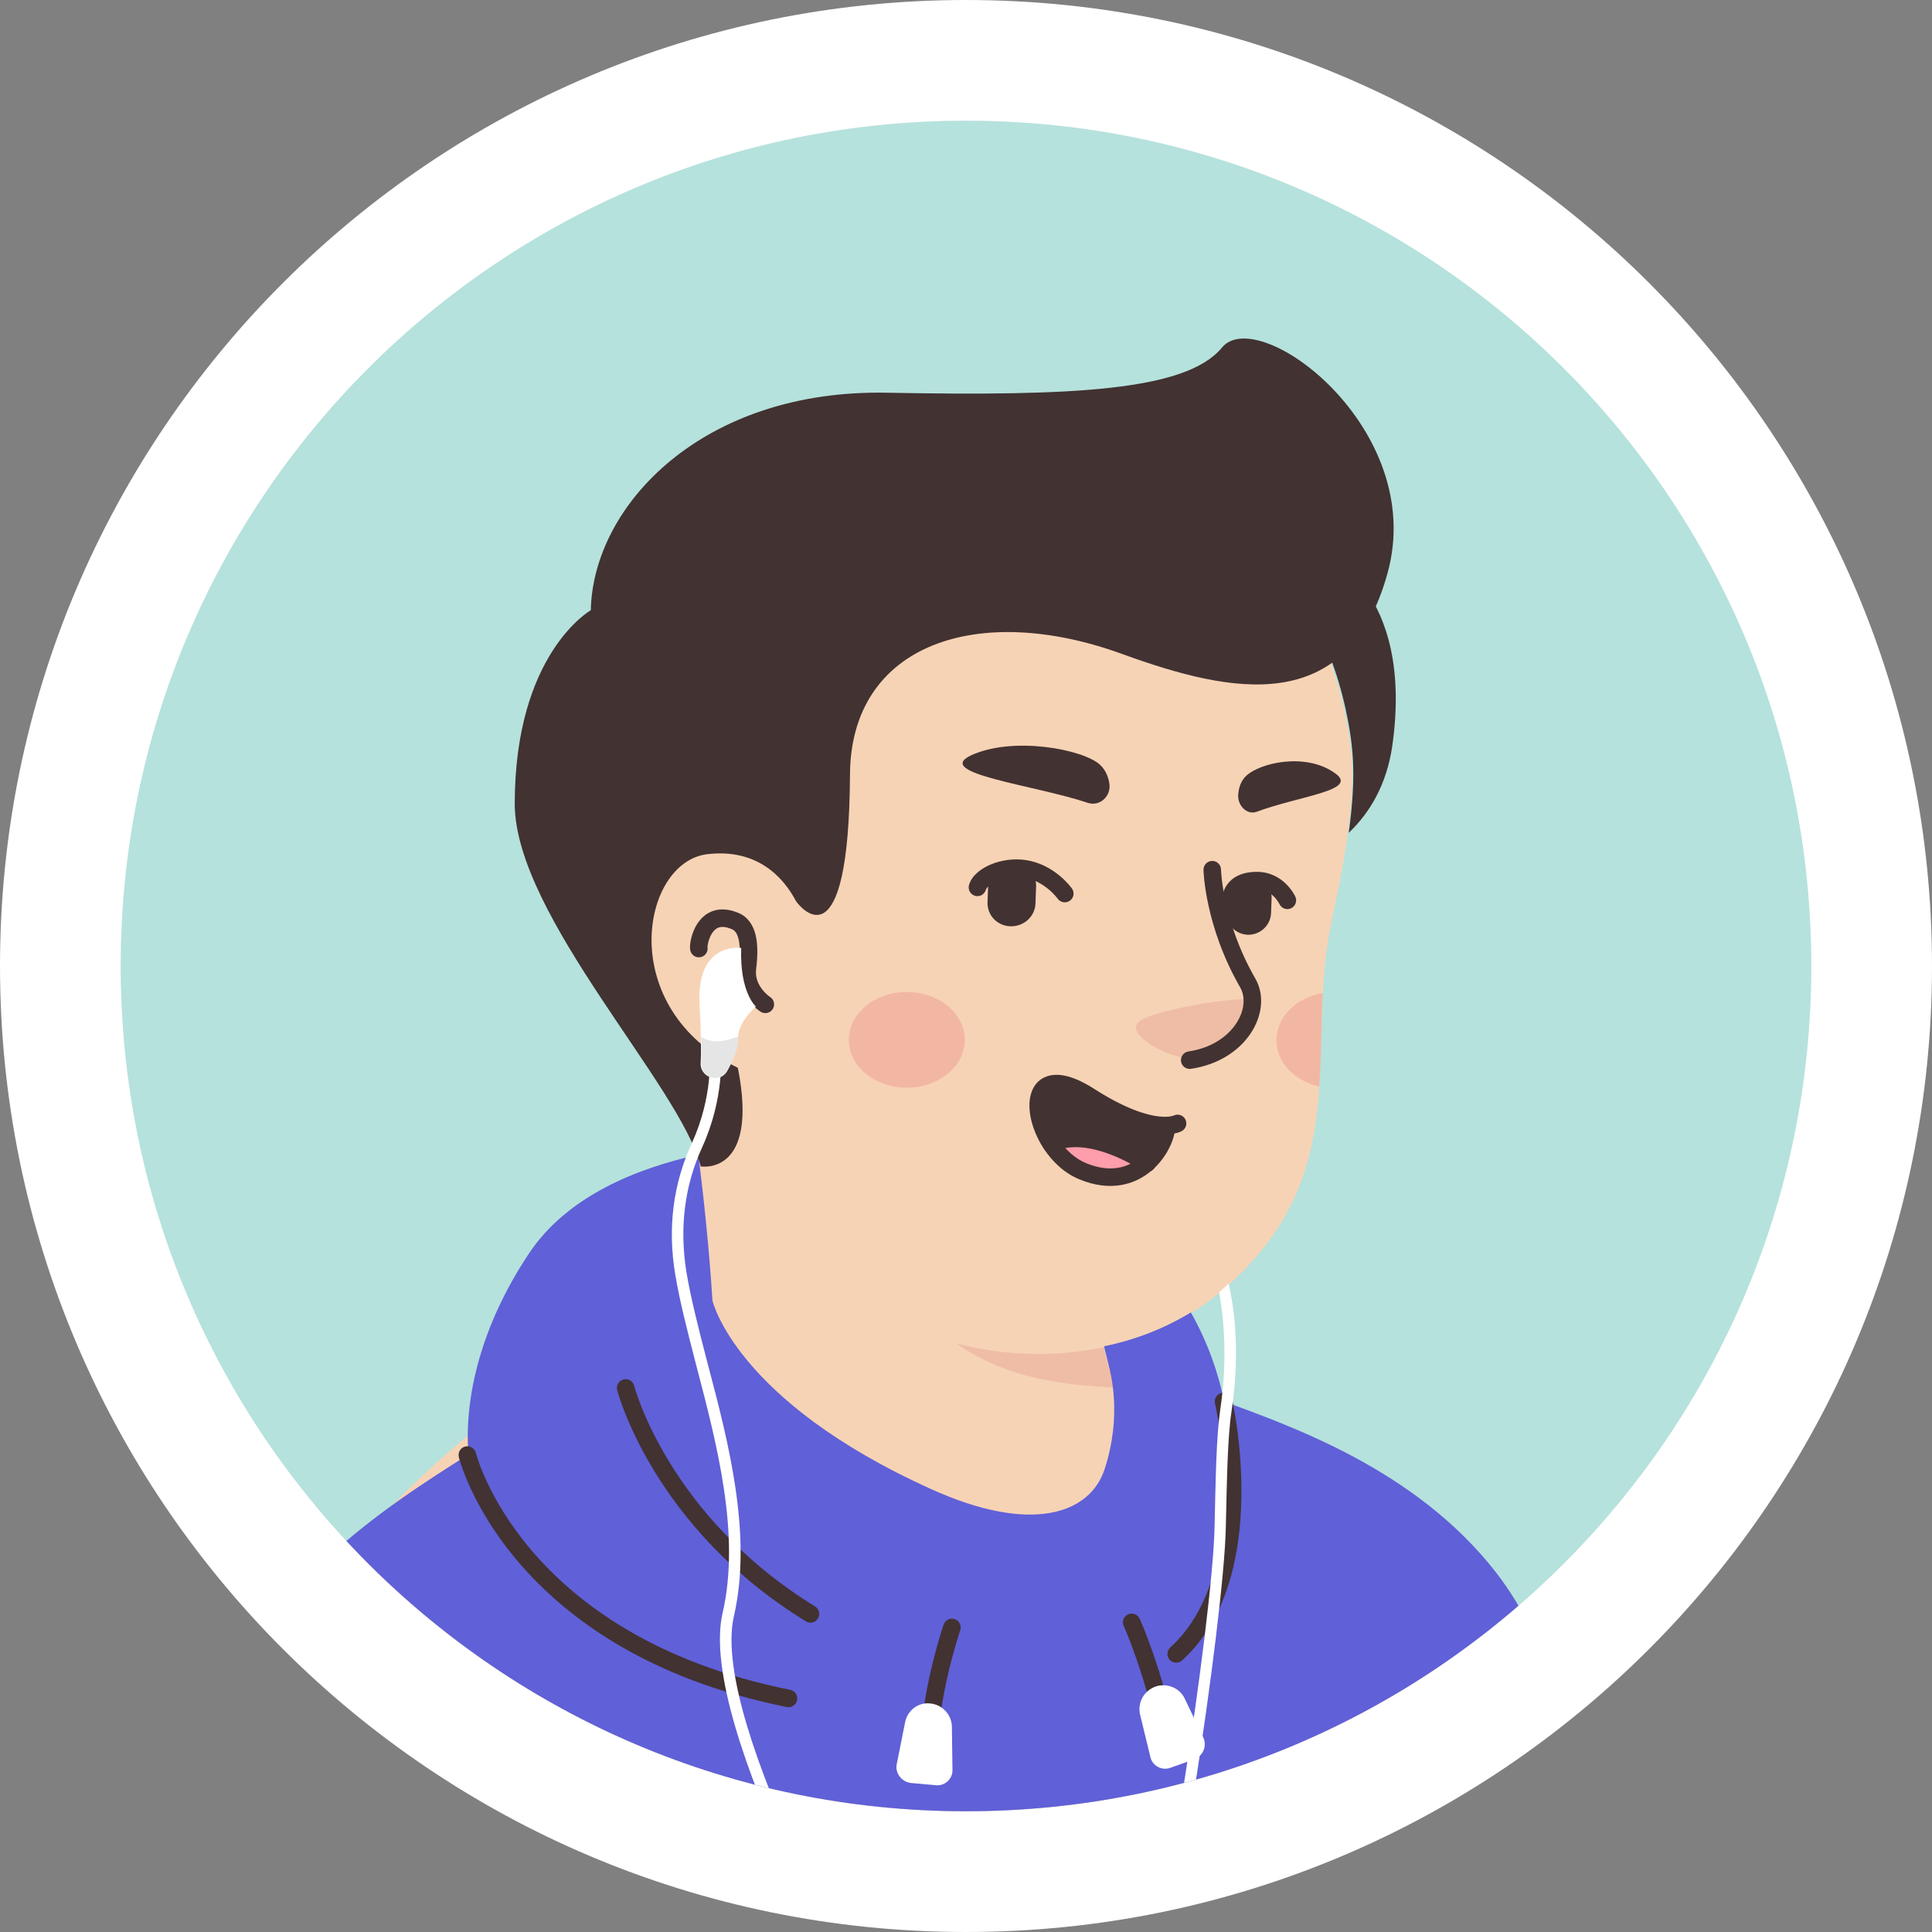 <svg width="64" height="64" viewBox="0 0 64 64" fill="none" xmlns="http://www.w3.org/2000/svg">
<rect x="0" y="0" width="64" height="64" fill="#808080" stroke="none"/>
<path d="M32 2C15.431 2 2 15.431 2 32C2 48.569 15.431 62 32 62C48.569 62 62 48.569 62 32C62 15.431 48.569 2 32 2Z" fill="#E9EAF1"/>
<path d="M32 2C15.431 2 2 15.431 2 32C2 48.569 15.431 62 32 62C48.569 62 62 48.569 62 32C62 15.431 48.569 2 32 2Z" stroke="white" stroke-width="4"/>
<g clip-path="url(#clip0_1_21981)">
<path d="M4 32C4 16.536 16.536 4 32 4C47.464 4 60 16.536 60 32C60 47.464 47.464 60 32 60C16.536 60 4 47.464 4 32Z" fill="#B5E2DC"/>
<path d="M47.679 55.577C47.549 55.671 47.399 55.764 47.269 55.857C47.119 55.951 46.989 56.044 46.839 56.119C46.709 56.193 46.597 56.268 46.466 56.343C46.447 56.361 46.429 56.361 46.41 56.38C45.981 56.641 45.533 56.884 45.085 57.108C44.954 57.183 44.805 57.257 44.674 57.313C44.674 57.313 44.655 57.332 44.637 57.332C44.487 57.407 44.338 57.481 44.189 57.556C43.89 57.705 43.573 57.836 43.274 57.967C43.125 58.041 42.957 58.097 42.807 58.153C42.658 58.209 42.49 58.284 42.341 58.34C42.191 58.396 42.023 58.471 41.874 58.527C41.874 58.527 41.874 58.527 41.855 58.527C41.706 58.583 41.538 58.639 41.389 58.695C41.053 58.807 40.698 58.919 40.362 59.031C40.25 59.068 40.119 59.105 40.007 59.143C39.653 59.255 39.298 59.348 38.943 59.423C38.813 59.46 38.682 59.479 38.533 59.516C38.197 59.591 37.842 59.665 37.506 59.74C37.431 59.759 37.375 59.759 37.301 59.777C37.189 59.796 37.058 59.815 36.946 59.833C36.778 59.852 36.629 59.889 36.461 59.908C36.386 59.927 36.311 59.927 36.237 59.945C36.143 59.964 36.031 59.983 35.919 59.983C35.621 60.02 35.303 60.057 35.005 60.095C34.911 60.113 34.799 60.113 34.706 60.132H34.687C34.557 60.151 34.426 60.151 34.295 60.169C34.165 60.188 34.034 60.188 33.903 60.188C33.829 60.188 33.735 60.207 33.661 60.207C33.511 60.207 33.381 60.225 33.25 60.225C33.063 60.225 32.895 60.244 32.709 60.244C32.522 60.244 32.354 60.244 32.167 60.244C32.037 60.244 31.906 60.244 31.775 60.244C23.917 60.132 16.823 56.791 11.783 51.489C11.783 51.489 11.783 51.471 11.765 51.471C12.343 50.332 14.49 48.279 16.73 46.58C19.567 44.433 23.581 43.108 23.581 43.108C23.581 43.108 26.213 42.679 35.975 44.713C43.423 46.281 46.597 52.647 47.679 55.577Z" fill="#F7D3B5"/>
<path d="M38.047 49.884C37.656 51.807 35.117 52.945 30.842 51.228C25.597 49.1 23.581 43.108 23.581 43.108C23.301 38.815 22.648 35.137 22.648 35.137C28.714 34.615 35.882 41.708 35.882 41.708L36.703 45.217C36.778 45.516 36.928 45.777 37.151 45.964C37.544 46.636 38.309 48.652 38.047 49.884Z" fill="#F7D3B5"/>
<path d="M37.152 45.983C33.586 45.796 30.954 45.273 28.136 40.215C30.525 42.324 33.344 43.127 36.312 43.5L36.704 45.217C36.778 45.535 36.928 45.796 37.152 45.983Z" fill="#EFBDA5"/>
<path d="M44.524 23.489C44.86 25.057 45.028 26.327 44.114 30.508C43.199 34.689 44.954 38.871 40.548 42.697C37.58 45.273 32.391 45.759 28.247 42.94C26.847 41.988 25.559 40.663 24.514 38.927C23.692 37.564 22.74 36.276 21.676 35.1C20.202 33.495 18.428 30.265 19.306 24.553C20.724 15.257 29.927 14.193 35.359 15.22C40.791 16.247 43.61 19.345 44.524 23.489Z" fill="#F7D3B5"/>
<path d="M26.661 30.788C26.661 30.788 26.082 27.988 23.357 28.324C21.005 28.623 20.184 34.26 25.522 35.828" fill="#F7D3B5"/>
<path fill-rule="evenodd" clip-rule="evenodd" d="M24.456 30.24C24.771 30.369 24.948 30.64 25.029 30.966C25.107 31.282 25.102 31.677 25.045 32.127C25.018 32.4 25.126 32.62 25.255 32.783C25.319 32.864 25.386 32.927 25.436 32.97C25.461 32.991 25.482 33.006 25.495 33.016C25.502 33.02 25.506 33.024 25.509 33.026C25.51 33.026 25.511 33.027 25.511 33.027C25.645 33.114 25.684 33.292 25.598 33.427C25.512 33.562 25.332 33.602 25.197 33.515L25.349 33.279C25.197 33.515 25.197 33.515 25.197 33.515L25.197 33.515L25.196 33.515L25.195 33.514C25.194 33.513 25.193 33.513 25.192 33.512C25.19 33.51 25.187 33.508 25.183 33.506C25.176 33.501 25.166 33.494 25.154 33.486C25.131 33.469 25.1 33.445 25.063 33.414C24.99 33.353 24.893 33.262 24.799 33.143C24.611 32.905 24.42 32.538 24.467 32.066C24.468 32.063 24.468 32.061 24.468 32.058C24.523 31.632 24.518 31.319 24.465 31.105C24.415 30.9 24.331 30.816 24.236 30.777L24.233 30.776C24.025 30.689 23.893 30.697 23.812 30.724C23.727 30.752 23.654 30.814 23.591 30.909C23.527 31.005 23.484 31.12 23.46 31.224C23.448 31.274 23.441 31.318 23.439 31.348C23.437 31.361 23.437 31.37 23.437 31.374C23.462 31.522 23.369 31.667 23.221 31.704C23.066 31.743 22.908 31.649 22.869 31.493C22.852 31.424 22.856 31.348 22.86 31.298C22.866 31.236 22.877 31.165 22.895 31.089C22.93 30.94 22.996 30.756 23.107 30.588C23.22 30.419 23.388 30.253 23.629 30.173C23.873 30.093 24.152 30.113 24.456 30.24Z" fill="#423232"/>
<path d="M39.597 35.081C39.597 35.081 40.306 35.119 40.978 34.316C41.351 33.868 41.669 33.308 41.463 33.14C41.258 32.953 37.879 33.476 37.655 33.924C37.431 34.372 38.738 35.081 39.597 35.081Z" fill="#EFBDA5"/>
<path fill-rule="evenodd" clip-rule="evenodd" d="M40.447 28.803C40.447 28.803 40.447 28.803 40.447 28.803C40.447 28.803 40.447 28.803 40.447 28.803C40.444 28.643 40.311 28.516 40.151 28.519C39.991 28.523 39.864 28.655 39.867 28.816L40.157 28.809C39.867 28.816 39.867 28.816 39.867 28.816L39.867 28.816L39.867 28.817L39.867 28.818C39.867 28.82 39.867 28.821 39.867 28.823C39.867 28.828 39.867 28.834 39.868 28.842C39.868 28.857 39.87 28.879 39.871 28.907C39.875 28.964 39.881 29.045 39.892 29.148C39.914 29.355 39.956 29.649 40.035 30.006C40.191 30.719 40.494 31.686 41.081 32.706M40.447 28.803C40.447 28.803 40.447 28.803 40.447 28.803L40.447 28.803L40.447 28.805C40.447 28.808 40.448 28.812 40.448 28.818C40.448 28.829 40.449 28.847 40.451 28.872C40.454 28.92 40.459 28.992 40.469 29.086C40.49 29.274 40.528 29.547 40.602 29.881C40.748 30.549 41.033 31.458 41.585 32.417L41.585 32.417C41.906 32.976 41.805 33.675 41.425 34.24C41.04 34.811 40.359 35.273 39.452 35.406C39.294 35.429 39.146 35.319 39.123 35.161C39.1 35.002 39.21 34.855 39.368 34.831C40.123 34.721 40.655 34.343 40.943 33.916C41.235 33.482 41.264 33.024 41.081 32.706" fill="#423232"/>
<path opacity="0.42" d="M30.039 36.033C31.101 36.033 31.962 35.323 31.962 34.447C31.962 33.57 31.101 32.86 30.039 32.86C28.977 32.86 28.116 33.57 28.116 34.447C28.116 35.323 28.977 36.033 30.039 36.033Z" fill="#ED938A"/>
<path opacity="0.42" d="M43.815 32.897C43.759 33.943 43.778 34.969 43.703 35.996C42.882 35.809 42.284 35.193 42.284 34.465C42.284 33.681 42.938 33.047 43.815 32.897Z" fill="#ED938A"/>
<path d="M49.566 52.1C46.915 48.684 42.809 47.265 40.55 46.425C40.363 45.492 40.009 44.465 39.449 43.476C38.59 43.999 37.601 44.391 36.574 44.596L36.723 45.212C36.798 45.511 37.171 46.892 36.593 48.665C36.107 50.159 34.147 50.831 30.825 49.319C24.347 46.388 23.601 43.084 23.601 43.084C23.489 41.292 23.302 39.612 23.134 38.249C21.118 38.697 18.785 39.612 17.515 41.535C15.947 43.887 15.369 46.276 15.518 48.18C12.793 49.916 8.574 52.548 7.193 57.252C5.401 63.375 5.699 67.127 5.699 67.127H53.934C53.878 67.145 53.169 56.748 49.566 52.1Z" fill="#6060D8"/>
<path fill-rule="evenodd" clip-rule="evenodd" d="M20.654 45.696C20.809 45.656 20.967 45.75 21.007 45.905L20.726 45.977C21.007 45.905 21.007 45.905 21.007 45.905L21.007 45.905C21.007 45.905 21.007 45.905 21.007 45.905L21.007 45.906C21.008 45.908 21.009 45.91 21.009 45.914C21.011 45.921 21.015 45.932 21.019 45.947C21.028 45.978 21.041 46.024 21.061 46.084C21.1 46.206 21.162 46.384 21.251 46.609C21.431 47.058 21.722 47.692 22.166 48.421C23.055 49.878 24.555 51.713 27 53.215C27.137 53.299 27.18 53.478 27.096 53.614C27.012 53.751 26.833 53.794 26.697 53.71C24.159 52.151 22.597 50.243 21.67 48.723C21.207 47.963 20.902 47.3 20.712 46.824C20.617 46.586 20.551 46.395 20.508 46.262C20.487 46.196 20.471 46.144 20.461 46.108C20.456 46.09 20.452 46.076 20.449 46.066C20.448 46.062 20.447 46.058 20.446 46.055L20.445 46.051L20.445 46.05L20.445 46.05C20.445 46.05 20.445 46.05 20.726 45.977L20.445 46.05C20.405 45.894 20.498 45.736 20.654 45.696Z" fill="#423232"/>
<path fill-rule="evenodd" clip-rule="evenodd" d="M40.466 46.142C40.622 46.106 40.778 46.204 40.814 46.36L40.531 46.425C40.814 46.36 40.814 46.36 40.814 46.36L40.814 46.36L40.814 46.361L40.815 46.365C40.816 46.368 40.817 46.373 40.818 46.379C40.821 46.391 40.825 46.408 40.829 46.43C40.839 46.475 40.852 46.54 40.868 46.623C40.899 46.789 40.94 47.028 40.981 47.322C41.061 47.911 41.138 48.725 41.122 49.625C41.092 51.407 40.697 53.603 39.158 55.003C39.04 55.111 38.856 55.102 38.748 54.983C38.641 54.865 38.649 54.681 38.768 54.573C40.123 53.341 40.512 51.355 40.542 49.615C40.557 48.752 40.483 47.969 40.405 47.401C40.367 47.117 40.327 46.888 40.297 46.731C40.282 46.652 40.27 46.591 40.261 46.55C40.257 46.53 40.254 46.515 40.251 46.505C40.25 46.499 40.249 46.496 40.249 46.493L40.248 46.491L40.248 46.491L40.248 46.491L40.248 46.491C40.212 46.334 40.31 46.178 40.466 46.142Z" fill="#423232"/>
<path fill-rule="evenodd" clip-rule="evenodd" d="M31.628 53.636C31.779 53.688 31.86 53.853 31.808 54.005L31.808 54.005L31.808 54.006L31.806 54.011C31.804 54.017 31.802 54.024 31.798 54.034C31.791 54.055 31.782 54.085 31.769 54.125C31.744 54.204 31.707 54.32 31.665 54.466C31.579 54.758 31.468 55.167 31.364 55.637C31.156 56.584 30.988 57.742 31.112 58.67C31.133 58.828 31.021 58.974 30.863 58.996C30.704 59.017 30.558 58.905 30.536 58.746C30.399 57.714 30.586 56.474 30.797 55.512C30.904 55.027 31.019 54.604 31.107 54.303C31.151 54.152 31.189 54.031 31.216 53.948C31.229 53.906 31.24 53.874 31.247 53.852C31.251 53.841 31.254 53.832 31.256 53.826L31.258 53.819L31.259 53.817C31.259 53.817 31.259 53.817 31.534 53.911L31.259 53.817C31.311 53.665 31.476 53.584 31.628 53.636Z" fill="#423232"/>
<path fill-rule="evenodd" clip-rule="evenodd" d="M37.367 53.479C37.513 53.412 37.686 53.476 37.752 53.622L37.489 53.743C37.752 53.622 37.752 53.622 37.752 53.622L37.753 53.622L37.753 53.623L37.755 53.628C37.757 53.631 37.759 53.636 37.762 53.643C37.768 53.656 37.776 53.675 37.787 53.7C37.809 53.751 37.84 53.825 37.88 53.921C37.958 54.113 38.067 54.395 38.192 54.756C38.443 55.477 38.759 56.516 39.023 57.79C39.056 57.947 38.955 58.101 38.798 58.134C38.641 58.166 38.488 58.065 38.455 57.908C38.197 56.663 37.888 55.648 37.644 54.946C37.522 54.596 37.416 54.323 37.342 54.139C37.304 54.047 37.275 53.977 37.255 53.931C37.245 53.908 37.237 53.891 37.232 53.879C37.229 53.874 37.227 53.87 37.226 53.867L37.225 53.864L37.225 53.864L37.225 53.864C37.158 53.718 37.222 53.546 37.367 53.479Z" fill="#423232"/>
<path fill-rule="evenodd" clip-rule="evenodd" d="M15.763 48.129C15.724 47.974 15.567 47.879 15.412 47.917C15.256 47.955 15.161 48.112 15.199 48.268L15.481 48.199C15.199 48.268 15.199 48.268 15.199 48.268L15.199 48.269L15.2 48.27C15.2 48.272 15.2 48.273 15.201 48.275C15.202 48.279 15.203 48.285 15.205 48.292C15.209 48.306 15.214 48.325 15.222 48.35C15.236 48.401 15.258 48.473 15.29 48.564C15.352 48.747 15.452 49.008 15.599 49.324C15.894 49.957 16.384 50.817 17.164 51.733C18.727 53.569 21.444 55.62 26.064 56.547C26.221 56.579 26.374 56.477 26.405 56.32C26.437 56.163 26.335 56.01 26.178 55.978C21.688 55.076 19.085 53.095 17.606 51.356C16.864 50.486 16.402 49.672 16.125 49.079C15.987 48.782 15.896 48.541 15.839 48.376C15.811 48.294 15.791 48.23 15.779 48.188C15.773 48.167 15.768 48.151 15.766 48.142C15.765 48.137 15.764 48.133 15.763 48.131L15.763 48.129C15.763 48.129 15.763 48.129 15.763 48.129C15.763 48.129 15.763 48.129 15.763 48.129Z" fill="#423232"/>
<path d="M30.992 59.137L30.171 59.063C29.872 59.025 29.648 58.745 29.704 58.447L29.984 57.047C30.059 56.655 30.432 56.375 30.824 56.431C31.216 56.468 31.533 56.804 31.533 57.215L31.552 58.652C31.552 58.932 31.291 59.175 30.992 59.137Z" fill="white"/>
<path d="M39.56 58.279L38.776 58.559C38.478 58.671 38.16 58.484 38.104 58.185L37.768 56.804C37.675 56.412 37.88 56.02 38.272 55.871C38.646 55.74 39.075 55.908 39.243 56.263L39.859 57.551C39.99 57.831 39.859 58.167 39.56 58.279Z" fill="white"/>
<path fill-rule="evenodd" clip-rule="evenodd" d="M47.741 57.563C47.899 57.535 48.05 57.641 48.078 57.798L47.792 57.849C48.078 57.798 48.078 57.798 48.078 57.798L48.079 57.803L48.081 57.816C48.083 57.828 48.086 57.844 48.09 57.867C48.098 57.911 48.109 57.976 48.123 58.06C48.151 58.228 48.19 58.472 48.236 58.775C48.328 59.381 48.447 60.225 48.552 61.177C48.762 63.074 48.925 65.427 48.715 67.18C48.696 67.339 48.552 67.453 48.392 67.434C48.233 67.415 48.12 67.27 48.139 67.111C48.34 65.429 48.185 63.134 47.975 61.241C47.871 60.299 47.753 59.463 47.662 58.862C47.617 58.562 47.578 58.321 47.55 58.156C47.536 58.073 47.525 58.009 47.518 57.965C47.514 57.944 47.511 57.927 47.509 57.916L47.507 57.904L47.507 57.9C47.507 57.9 47.507 57.9 47.674 57.87L47.507 57.9C47.478 57.742 47.584 57.592 47.741 57.563Z" fill="#544D4D"/>
<path d="M33.461 30.684C33.013 30.665 32.677 30.292 32.715 29.844L32.733 29.321C32.752 28.873 33.125 28.537 33.573 28.574C34.021 28.593 34.357 28.966 34.32 29.414L34.301 29.937C34.283 30.366 33.909 30.702 33.461 30.684Z" fill="#423232"/>
<path d="M41.321 30.964C40.91 30.945 40.593 30.59 40.611 30.18L40.63 29.694C40.648 29.284 41.003 28.966 41.414 28.985C41.825 29.004 42.142 29.358 42.123 29.769L42.105 30.254C42.086 30.665 41.731 30.982 41.321 30.964Z" fill="#423232"/>
<path fill-rule="evenodd" clip-rule="evenodd" d="M33.993 28.493C34.481 28.569 34.859 28.806 35.111 29.017C35.238 29.122 35.335 29.224 35.402 29.3C35.435 29.338 35.461 29.369 35.479 29.393C35.488 29.404 35.495 29.414 35.5 29.421C35.503 29.424 35.505 29.427 35.507 29.429L35.509 29.432L35.51 29.433L35.51 29.434L35.51 29.434C35.51 29.434 35.51 29.434 35.282 29.594L35.51 29.434C35.602 29.565 35.571 29.746 35.44 29.838C35.309 29.93 35.128 29.899 35.036 29.769C35.036 29.769 35.036 29.769 35.036 29.769C35.035 29.768 35.035 29.767 35.033 29.766C35.031 29.762 35.027 29.757 35.021 29.75C35.009 29.734 34.991 29.711 34.965 29.683C34.915 29.625 34.839 29.545 34.739 29.462C34.538 29.294 34.254 29.121 33.903 29.067L33.901 29.066C33.614 29.02 33.304 29.066 33.056 29.168C32.933 29.218 32.834 29.278 32.764 29.338C32.693 29.4 32.666 29.449 32.658 29.475C32.614 29.63 32.454 29.719 32.3 29.675C32.145 29.631 32.056 29.47 32.1 29.316C32.149 29.146 32.26 29.006 32.385 28.899C32.511 28.789 32.668 28.699 32.837 28.63C33.172 28.493 33.59 28.428 33.993 28.493Z" fill="#423232"/>
<path fill-rule="evenodd" clip-rule="evenodd" d="M41.07 29.776C41.066 29.933 40.938 30.059 40.78 30.059C40.619 30.059 40.489 29.929 40.489 29.769L40.775 29.769C40.489 29.769 40.489 29.769 40.489 29.769L40.489 29.768L40.489 29.767L40.489 29.765C40.489 29.764 40.489 29.762 40.489 29.761C40.489 29.757 40.49 29.753 40.49 29.748C40.49 29.739 40.491 29.727 40.492 29.714C40.495 29.686 40.501 29.65 40.511 29.608C40.531 29.524 40.571 29.413 40.651 29.301C40.823 29.062 41.133 28.881 41.638 28.881C42.091 28.881 42.413 29.092 42.614 29.293C42.713 29.393 42.786 29.492 42.833 29.567C42.857 29.604 42.875 29.636 42.888 29.66C42.894 29.672 42.899 29.682 42.903 29.689C42.905 29.693 42.906 29.696 42.908 29.699C42.908 29.7 42.909 29.701 42.909 29.702L42.91 29.703L42.91 29.704L42.91 29.704C42.91 29.704 42.91 29.704 42.646 29.825L42.91 29.704C42.977 29.85 42.913 30.022 42.767 30.089C42.622 30.155 42.45 30.092 42.383 29.947C42.383 29.947 42.383 29.947 42.382 29.946C42.381 29.944 42.379 29.94 42.376 29.934C42.37 29.922 42.359 29.903 42.344 29.879C42.313 29.831 42.267 29.767 42.203 29.704C42.077 29.578 41.895 29.462 41.638 29.462C41.285 29.462 41.166 29.58 41.123 29.64C41.096 29.677 41.082 29.715 41.075 29.743C41.072 29.757 41.071 29.768 41.07 29.773C41.07 29.774 41.07 29.775 41.07 29.776ZM42.382 29.946C42.382 29.946 42.382 29.946 42.382 29.946L42.382 29.946L42.382 29.946Z" fill="#423232"/>
<path d="M36.038 26.596C36.43 26.726 36.822 26.372 36.747 25.942C36.71 25.718 36.617 25.494 36.43 25.326C35.87 24.822 33.555 24.374 32.155 25.028C30.923 25.625 34.246 25.998 36.038 26.596Z" fill="#423232"/>
<path d="M41.619 26.894C41.302 27.006 40.966 26.67 41.022 26.278C41.041 26.073 41.115 25.868 41.264 25.718C41.712 25.27 43.243 24.916 44.214 25.606C45.054 26.185 43.075 26.353 41.619 26.894Z" fill="#423232"/>
<path d="M38.64 37.292C38.66 37.602 38.428 38.143 38.002 38.531C35.815 37.195 34.828 37.892 34.828 37.892C34.053 36.711 34.228 35.105 36.105 36.324C37.421 37.156 38.215 37.292 38.64 37.292Z" fill="#423232"/>
<path d="M38.001 38.53C37.537 38.937 36.84 39.188 35.892 38.801C35.447 38.627 35.098 38.279 34.827 37.892C34.827 37.892 35.814 37.195 38.001 38.53Z" fill="#FE9DAB"/>
<path fill-rule="evenodd" clip-rule="evenodd" d="M34.668 35.66C35.083 35.509 35.626 35.671 36.262 36.08C37.281 36.731 37.966 36.933 38.375 36.982C38.579 37.006 38.716 36.993 38.794 36.978C38.833 36.97 38.858 36.962 38.87 36.958C38.874 36.957 38.876 36.956 38.877 36.955C39.017 36.885 39.188 36.937 39.263 37.075C39.34 37.215 39.288 37.392 39.148 37.469L39.014 37.224C39.148 37.469 39.147 37.469 39.147 37.469L39.147 37.47L39.145 37.47C39.145 37.471 39.144 37.471 39.144 37.471C39.143 37.471 39.143 37.472 39.142 37.472C39.14 37.473 39.138 37.474 39.136 37.475C39.131 37.478 39.125 37.48 39.119 37.483C39.105 37.489 39.089 37.496 39.069 37.504C39.028 37.518 38.974 37.535 38.905 37.548C38.873 37.702 38.814 37.866 38.734 38.025C38.604 38.285 38.407 38.558 38.141 38.783C37.597 39.245 36.786 39.49 35.763 39.07C35.255 38.864 34.852 38.472 34.572 38.045C34.294 37.619 34.122 37.132 34.102 36.705C34.083 36.292 34.212 35.827 34.668 35.66ZM38.302 37.558C37.782 37.495 37.017 37.251 35.949 36.569L35.948 36.568C35.336 36.174 35.006 36.155 34.868 36.205C34.771 36.241 34.668 36.361 34.682 36.678C34.697 36.982 34.825 37.371 35.058 37.727C35.29 38.083 35.61 38.381 35.982 38.532L35.983 38.533C36.799 38.868 37.381 38.667 37.766 38.34C37.965 38.172 38.116 37.964 38.215 37.765C38.252 37.691 38.281 37.621 38.302 37.558ZM38.87 36.959L38.87 36.959L38.87 36.959C38.87 36.959 38.87 36.959 38.87 36.959Z" fill="#423232"/>
<path fill-rule="evenodd" clip-rule="evenodd" d="M34.991 38.132C34.86 38.221 34.682 38.189 34.59 38.059C34.498 37.928 34.529 37.747 34.66 37.655L34.827 37.891C34.66 37.655 34.66 37.654 34.66 37.654L34.661 37.654L34.662 37.653L34.664 37.652C34.666 37.65 34.668 37.649 34.67 37.648C34.675 37.645 34.68 37.641 34.687 37.637C34.7 37.629 34.717 37.619 34.739 37.608C34.782 37.585 34.842 37.557 34.92 37.53C35.075 37.475 35.298 37.424 35.59 37.42C36.177 37.412 37.023 37.593 38.153 38.283C38.29 38.366 38.333 38.545 38.249 38.682C38.166 38.819 37.987 38.862 37.85 38.778C36.793 38.132 36.052 37.994 35.598 38.001C35.371 38.004 35.21 38.043 35.112 38.078C35.063 38.095 35.029 38.111 35.009 38.121C35 38.127 34.994 38.13 34.991 38.132C34.991 38.132 34.991 38.132 34.991 38.132Z" fill="#423232"/>
<path d="M45.965 18.983C44.64 23.781 40.795 22.978 37.192 21.671C32.395 19.917 28.176 21.335 28.157 25.666C28.12 32.013 26.533 30.09 26.365 29.847C25.955 29.063 25.077 28.093 23.416 28.298C21.232 28.578 20.373 33.394 24.443 35.373C25.152 38.975 23.211 38.639 23.211 38.639C22.557 35.989 17.069 30.351 17.051 26.637C17.051 21.634 19.571 20.215 19.571 20.215C19.645 16.725 23.285 12.879 29.408 13.01C35.531 13.122 39.283 12.954 40.477 11.517C41.672 10.042 47.291 14.186 45.965 18.983Z" fill="#423232"/>
<path d="M46.115 24.751C45.929 25.965 45.406 26.898 44.678 27.589C44.958 25.554 44.809 24.583 44.566 23.445C44.043 21.111 42.923 19.095 41.057 17.602C41.99 17.527 42.942 17.733 43.801 18.274C43.801 18.255 46.881 19.506 46.115 24.751Z" fill="#423232"/>
<path d="M24.554 31.402C24.554 31.402 23.061 31.178 23.173 33.269C23.229 34.333 23.229 34.912 23.21 35.21C23.192 35.416 23.322 35.602 23.509 35.677C23.733 35.77 23.976 35.677 24.088 35.453C24.256 35.154 24.442 34.744 24.442 34.408C24.442 33.848 25.04 33.344 25.04 33.344C25.04 33.344 24.498 32.877 24.554 31.402Z" fill="white"/>
<path d="M29.072 67.392C28.922 67.224 23.061 57.2 23.938 53.429C24.535 50.834 23.752 47.848 23.061 45.216C22.781 44.133 22.52 43.125 22.37 42.229C22.109 40.68 22.296 39.205 22.93 37.842C23.621 36.312 23.509 34.986 23.509 34.968L23.882 34.93C23.882 34.986 23.994 36.386 23.266 37.992C22.669 39.28 22.501 40.698 22.744 42.173C22.893 43.05 23.154 44.058 23.434 45.141C24.143 47.81 24.927 50.853 24.311 53.541C23.49 57.125 29.333 67.149 29.37 67.186L29.072 67.392Z" fill="white"/>
<path d="M23.228 34.352C23.247 34.762 23.228 35.042 23.228 35.21C23.21 35.416 23.34 35.602 23.527 35.677C23.751 35.77 23.994 35.677 24.106 35.453C24.274 35.154 24.46 34.744 24.46 34.408C24.46 34.389 24.46 34.352 24.46 34.333C24.068 34.482 23.62 34.594 23.228 34.352Z" fill="#E5E5E5"/>
<path d="M40.794 46.765C40.663 47.624 40.645 48.986 40.607 50.573C40.551 53.634 38.741 65.562 37.863 67.448L37.527 67.298C38.367 65.469 40.178 53.597 40.234 50.573C40.271 48.986 40.29 47.605 40.421 46.709C40.701 44.824 40.495 43.405 40.383 42.808C40.439 42.752 40.495 42.714 40.551 42.658C40.607 42.621 40.645 42.565 40.701 42.528C40.813 43.013 41.13 44.562 40.794 46.765Z" fill="white"/>
</g>
<defs>
<clipPath id="clip0_1_21981">
<path d="M4 32C4 16.536 16.536 4 32 4C47.464 4 60 16.536 60 32C60 47.464 47.464 60 32 60C16.536 60 4 47.464 4 32Z" fill="white"/>
</clipPath>
</defs>
</svg>
